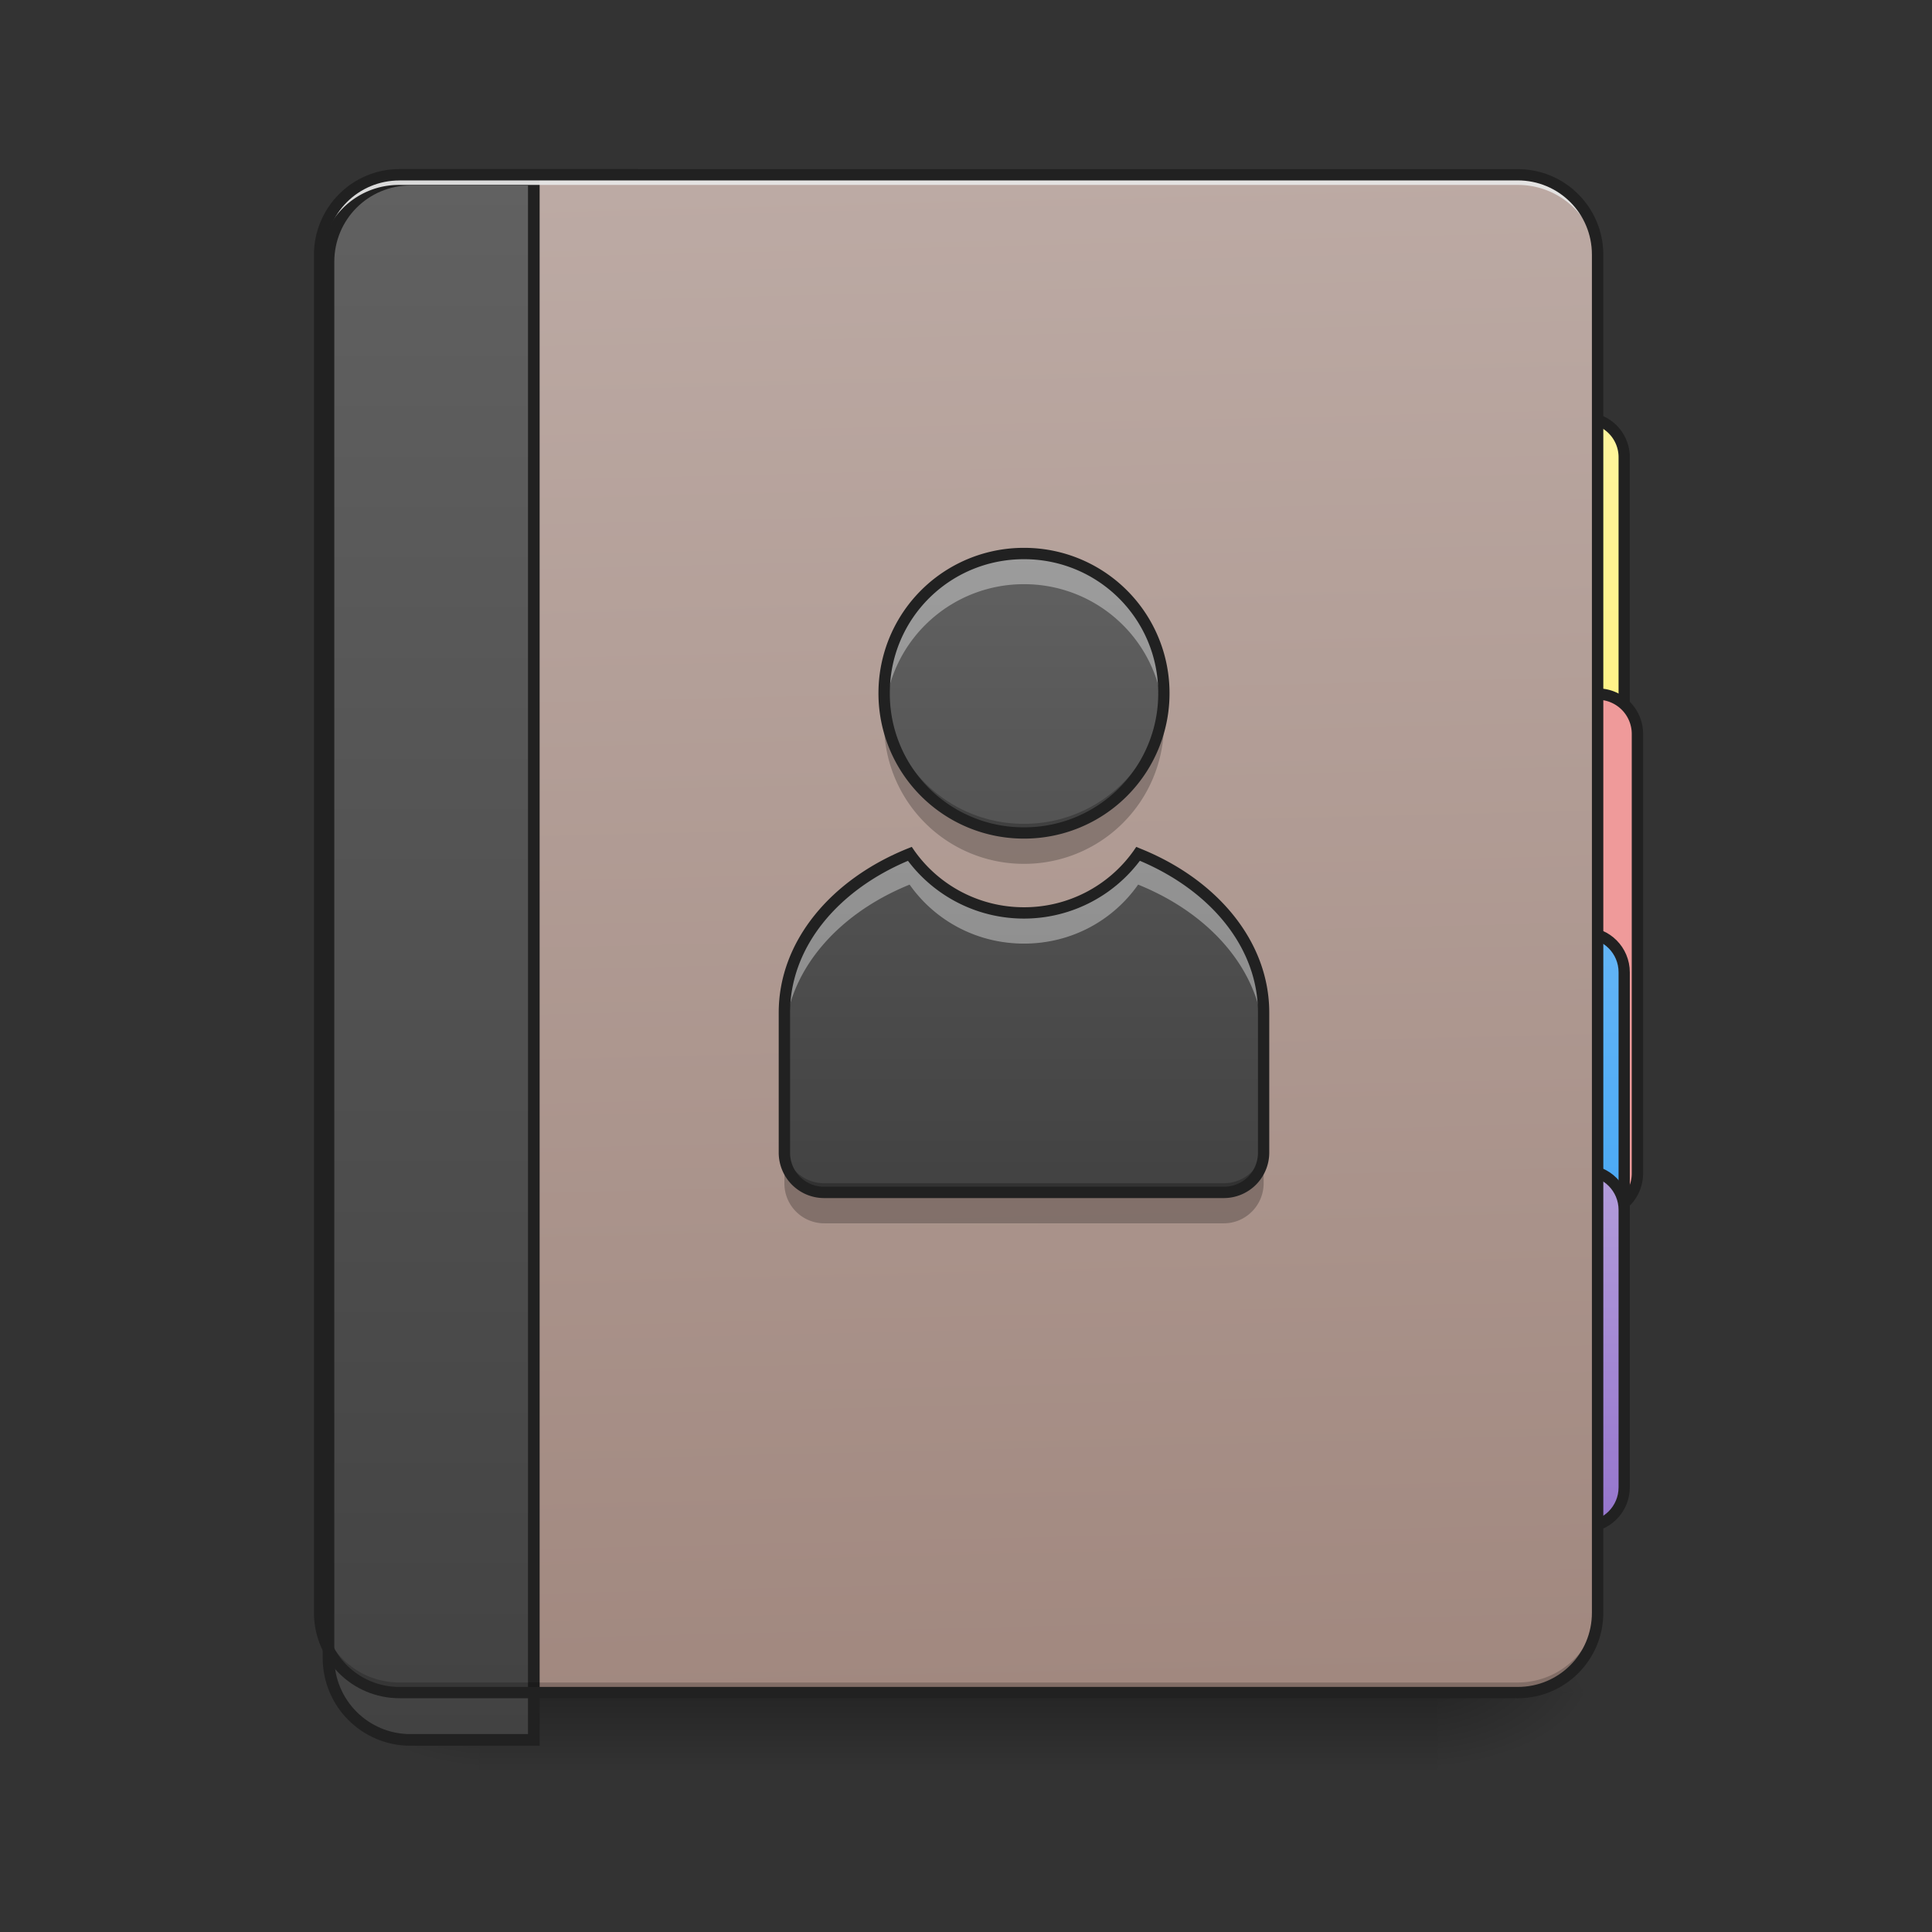 <svg height="32pt" viewBox="0 0 32 32" width="32pt" xmlns="http://www.w3.org/2000/svg" xmlns:xlink="http://www.w3.org/1999/xlink"><rect x="0" y="0" width="32" height="32" fill="#333333" stroke="none"/><linearGradient id="a" gradientUnits="userSpaceOnUse" x1="15.875" x2="15.875" y1="28.033" y2="29.356"><stop offset="0" stop-opacity=".275"/><stop offset="1" stop-opacity="0"/></linearGradient><linearGradient id="b"><stop offset="0" stop-opacity=".314"/><stop offset=".222" stop-opacity=".275"/><stop offset="1" stop-opacity="0"/></linearGradient><radialGradient id="c" cx="450.909" cy="189.579" gradientTransform="matrix(0 -.078 -.141 0 50.146 63.595)" gradientUnits="userSpaceOnUse" r="21.167" xlink:href="#b"/><radialGradient id="d" cx="450.909" cy="189.579" gradientTransform="matrix(0 .078 .141 0 -18.393 -7.527)" gradientUnits="userSpaceOnUse" r="21.167" xlink:href="#b"/><radialGradient id="e" cx="450.909" cy="189.579" gradientTransform="matrix(0 -.078 .141 0 -18.393 63.595)" gradientUnits="userSpaceOnUse" r="21.167" xlink:href="#b"/><radialGradient id="f" cx="450.909" cy="189.579" gradientTransform="matrix(0 .078 -.141 0 50.146 -7.527)" gradientUnits="userSpaceOnUse" r="21.167" xlink:href="#b"/><linearGradient id="g" gradientUnits="userSpaceOnUse" x1="423.333" x2="423.333" y1="32.417" y2="-105.167"><stop offset="0" stop-color="#fff176"/><stop offset="1" stop-color="#fff59d"/></linearGradient><linearGradient id="h" gradientUnits="userSpaceOnUse" x1="412.75" x2="412.75" y1="127.666" y2="32.416"><stop offset="0" stop-color="#42a5f5"/><stop offset="1" stop-color="#64b5f6"/></linearGradient><linearGradient id="i" gradientUnits="userSpaceOnUse" x1="412.75" x2="412.75" y1="191.166" y2="95.916"><stop offset="0" stop-color="#9575cd"/><stop offset="1" stop-color="#b39ddb"/></linearGradient><linearGradient id="j" gradientTransform="matrix(.075 0 0 .217 -5.854 33.641)" gradientUnits="userSpaceOnUse" x1="306.917" x2="305.955" y1="-25.792" y2="-141.415"><stop offset="0" stop-color="#a1887f"/><stop offset="1" stop-color="#bcaaa4"/></linearGradient><linearGradient id="k"><stop offset="0" stop-color="#424242"/><stop offset="1" stop-color="#616161"/></linearGradient><linearGradient id="l" gradientTransform="matrix(4.556 0 0 13.146 -353.973 2034.18)" gradientUnits="userSpaceOnUse" x1="165.485" x2="165.485" xlink:href="#k" y1="-25.792" y2="-141.415"/><linearGradient id="m" gradientUnits="userSpaceOnUse" x1="16.962" x2="16.962" xlink:href="#k" y1="19.754" y2="9.168"/><path d="m7.938 28.035h15.878v1.32h-15.878zm0 0" fill="url(#a)"/><path d="m23.816 28.035h2.645v-1.324h-2.645zm0 0" fill="url(#c)"/><path d="m7.938 28.035h-2.645v1.32h2.644zm0 0" fill="url(#d)"/><path d="m7.938 28.035h-2.645v-1.324h2.644zm0 0" fill="url(#e)"/><path d="m23.816 28.035h2.645v1.32h-2.645zm0 0" fill="url(#f)"/><g stroke="#212121" stroke-linecap="round"><path d="m423.335-105.135a10.509 10.509 0 0 1 10.561 10.561v116.426c0 5.812-4.687 10.562-10.561 10.562-5.875 0-10.562-4.75-10.562-10.562v-116.426a10.509 10.509 0 0 1 10.562-10.561zm0 0" fill="url(#g)" stroke-width="3" transform="matrix(.062 0 0 .062 0 13.439)"/><path d="m25.8 11.496h.661a.66.66 0 0 1 .66.66v7.278c0 .367-.293.66-.66.66h-.66a.66.66 0 0 1 -.664-.66v-7.278c0-.363.297-.66.664-.66zm0 0" fill="#ef9a9a" stroke-width=".188"/><path d="m412.773 32.414h10.562c5.874 0 10.561 4.75 10.561 10.561v74.118c0 5.812-4.687 10.562-10.561 10.562h-10.562c-5.874 0-10.624-4.75-10.624-10.562v-74.118c0-5.812 4.75-10.561 10.624-10.561zm0 0" fill="url(#h)" stroke-width="3" transform="matrix(.062 0 0 .062 0 13.439)"/><path d="m412.773 95.908h10.562c5.874 0 10.561 4.75 10.561 10.561v74.118c0 5.812-4.687 10.562-10.561 10.562h-10.562c-5.874 0-10.624-4.75-10.624-10.562v-74.117c0-5.812 4.75-10.561 10.624-10.561zm0 0" fill="url(#i)" stroke-width="3" transform="matrix(.062 0 0 .062 0 13.439)"/></g><path d="m6.613 2.895h18.524c.73 0 1.324.593 1.324 1.324v22.491c0 .73-.594 1.324-1.324 1.324h-18.524c-.73 0-1.32-.594-1.32-1.324v-22.491c0-.73.59-1.324 1.32-1.324zm0 0" fill="url(#j)"/><path d="m399.883 175.023c-44.169 0-79.835 35.666-79.835 80.07v1360.028c0 44.406 35.666 80.072 79.835 80.072h120.225v-1520.17zm0 0" fill="url(#l)" stroke="#212121" stroke-linecap="round" stroke-width="11.339" transform="matrix(.017 0 -0 .017 0 0)"/><path d="m6.613 28.035c-.73 0-1.32-.59-1.32-1.324v-.164c0 .73.59 1.32 1.32 1.32h18.524a1.32 1.32 0 0 0 1.324-1.32v.164a1.32 1.32 0 0 1 -1.324 1.324zm0 0" fill-opacity=".196"/><path d="m6.613 2.895c-.73 0-1.32.59-1.32 1.324v.164c0-.73.59-1.324 1.32-1.32h18.524a1.317 1.317 0 0 1 1.324 1.32v-.164a1.32 1.32 0 0 0 -1.324-1.324zm0 0" fill="#e6e6e6" fill-opacity=".937"/><path d="m6.617 2.8c-.785 0-1.417.639-1.417 1.42v22.49c0 .785.633 1.418 1.418 1.418h18.52c.785 0 1.418-.633 1.418-1.418v-22.491c0-.782-.633-1.418-1.418-1.418zm0 .188h18.52c.683 0 1.23.547 1.23 1.23v22.493c0 .684-.547 1.23-1.23 1.23h-18.52c-.683 0-1.23-.546-1.23-1.23v-22.492c0-.684.547-1.23 1.23-1.23zm0 0" fill="#212121"/><path d="m16.96 9.168a2.31 2.31 0 0 0 -2.315 2.312 2.311 2.311 0 0 0 2.316 2.317 2.311 2.311 0 0 0 2.316-2.317 2.31 2.31 0 0 0 -2.316-2.312zm-1.894 4.973c-1.234.5-2.074 1.488-2.074 2.632v2.317c0 .367.293.66.66.66h6.618a.66.66 0 0 0 .66-.66v-2.317c0-1.144-.84-2.132-2.078-2.632a2.302 2.302 0 0 1 -1.891.98 2.309 2.309 0 0 1 -1.895-.98zm0 0" fill="url(#m)"/><path d="m16.96 9.168a2.31 2.31 0 0 0 -2.3 2.57 2.31 2.31 0 0 1 2.3-2.062 2.31 2.31 0 0 1 2.302 2.062 2.31 2.31 0 0 0 -2.3-2.57zm-1.894 4.973c-1.234.5-2.074 1.488-2.074 2.632v.512c0-1.144.84-2.133 2.074-2.633.418.594 1.11.977 1.895.977s1.473-.383 1.89-.977c1.239.5 2.079 1.489 2.079 2.633v-.512c0-1.144-.84-2.132-2.078-2.632a2.302 2.302 0 0 1 -1.891.98 2.309 2.309 0 0 1 -1.895-.98zm0 0" fill="#f7f7f7" fill-opacity=".392"/><path d="m14.668 11.66a2.314 2.314 0 0 0 2.293 2.648 2.314 2.314 0 0 0 2.293-2.648 2.313 2.313 0 0 1 -2.293 1.985 2.31 2.31 0 0 1 -2.293-1.985zm-1.676 7.277v.66a.66.66 0 0 0 .66.665h6.618c.363 0 .66-.297.66-.664v-.66a.66.66 0 0 1 -.66.66h-6.618a.657.657 0 0 1 -.66-.66zm0 0" fill-opacity=".235"/><path d="m16.96 9.074a2.406 2.406 0 0 0 -2.41 2.406 2.406 2.406 0 0 0 2.41 2.41 2.406 2.406 0 0 0 2.411-2.41 2.406 2.406 0 0 0 -2.41-2.406zm0 .188c1.231 0 2.224.988 2.224 2.218a2.216 2.216 0 0 1 -2.223 2.223 2.214 2.214 0 0 1 -2.223-2.223c0-1.23.989-2.218 2.223-2.218zm-1.858 4.765-.07.028c-1.262.508-2.134 1.53-2.134 2.718v2.317c0 .418.336.754.754.754h6.618a.754.754 0 0 0 .753-.754v-2.317c0-1.187-.87-2.21-2.136-2.718l-.067-.028-.043.063a2.22 2.22 0 0 1 -1.816.937 2.22 2.22 0 0 1 -1.816-.937zm3.777.23c1.176.497 1.957 1.438 1.957 2.516v2.317c0 .316-.25.566-.566.566h-6.618a.562.562 0 0 1 -.566-.566v-2.317c0-1.078.781-2.02 1.953-2.515a2.405 2.405 0 0 0 3.84 0zm0 0" fill="#212121"/></svg>